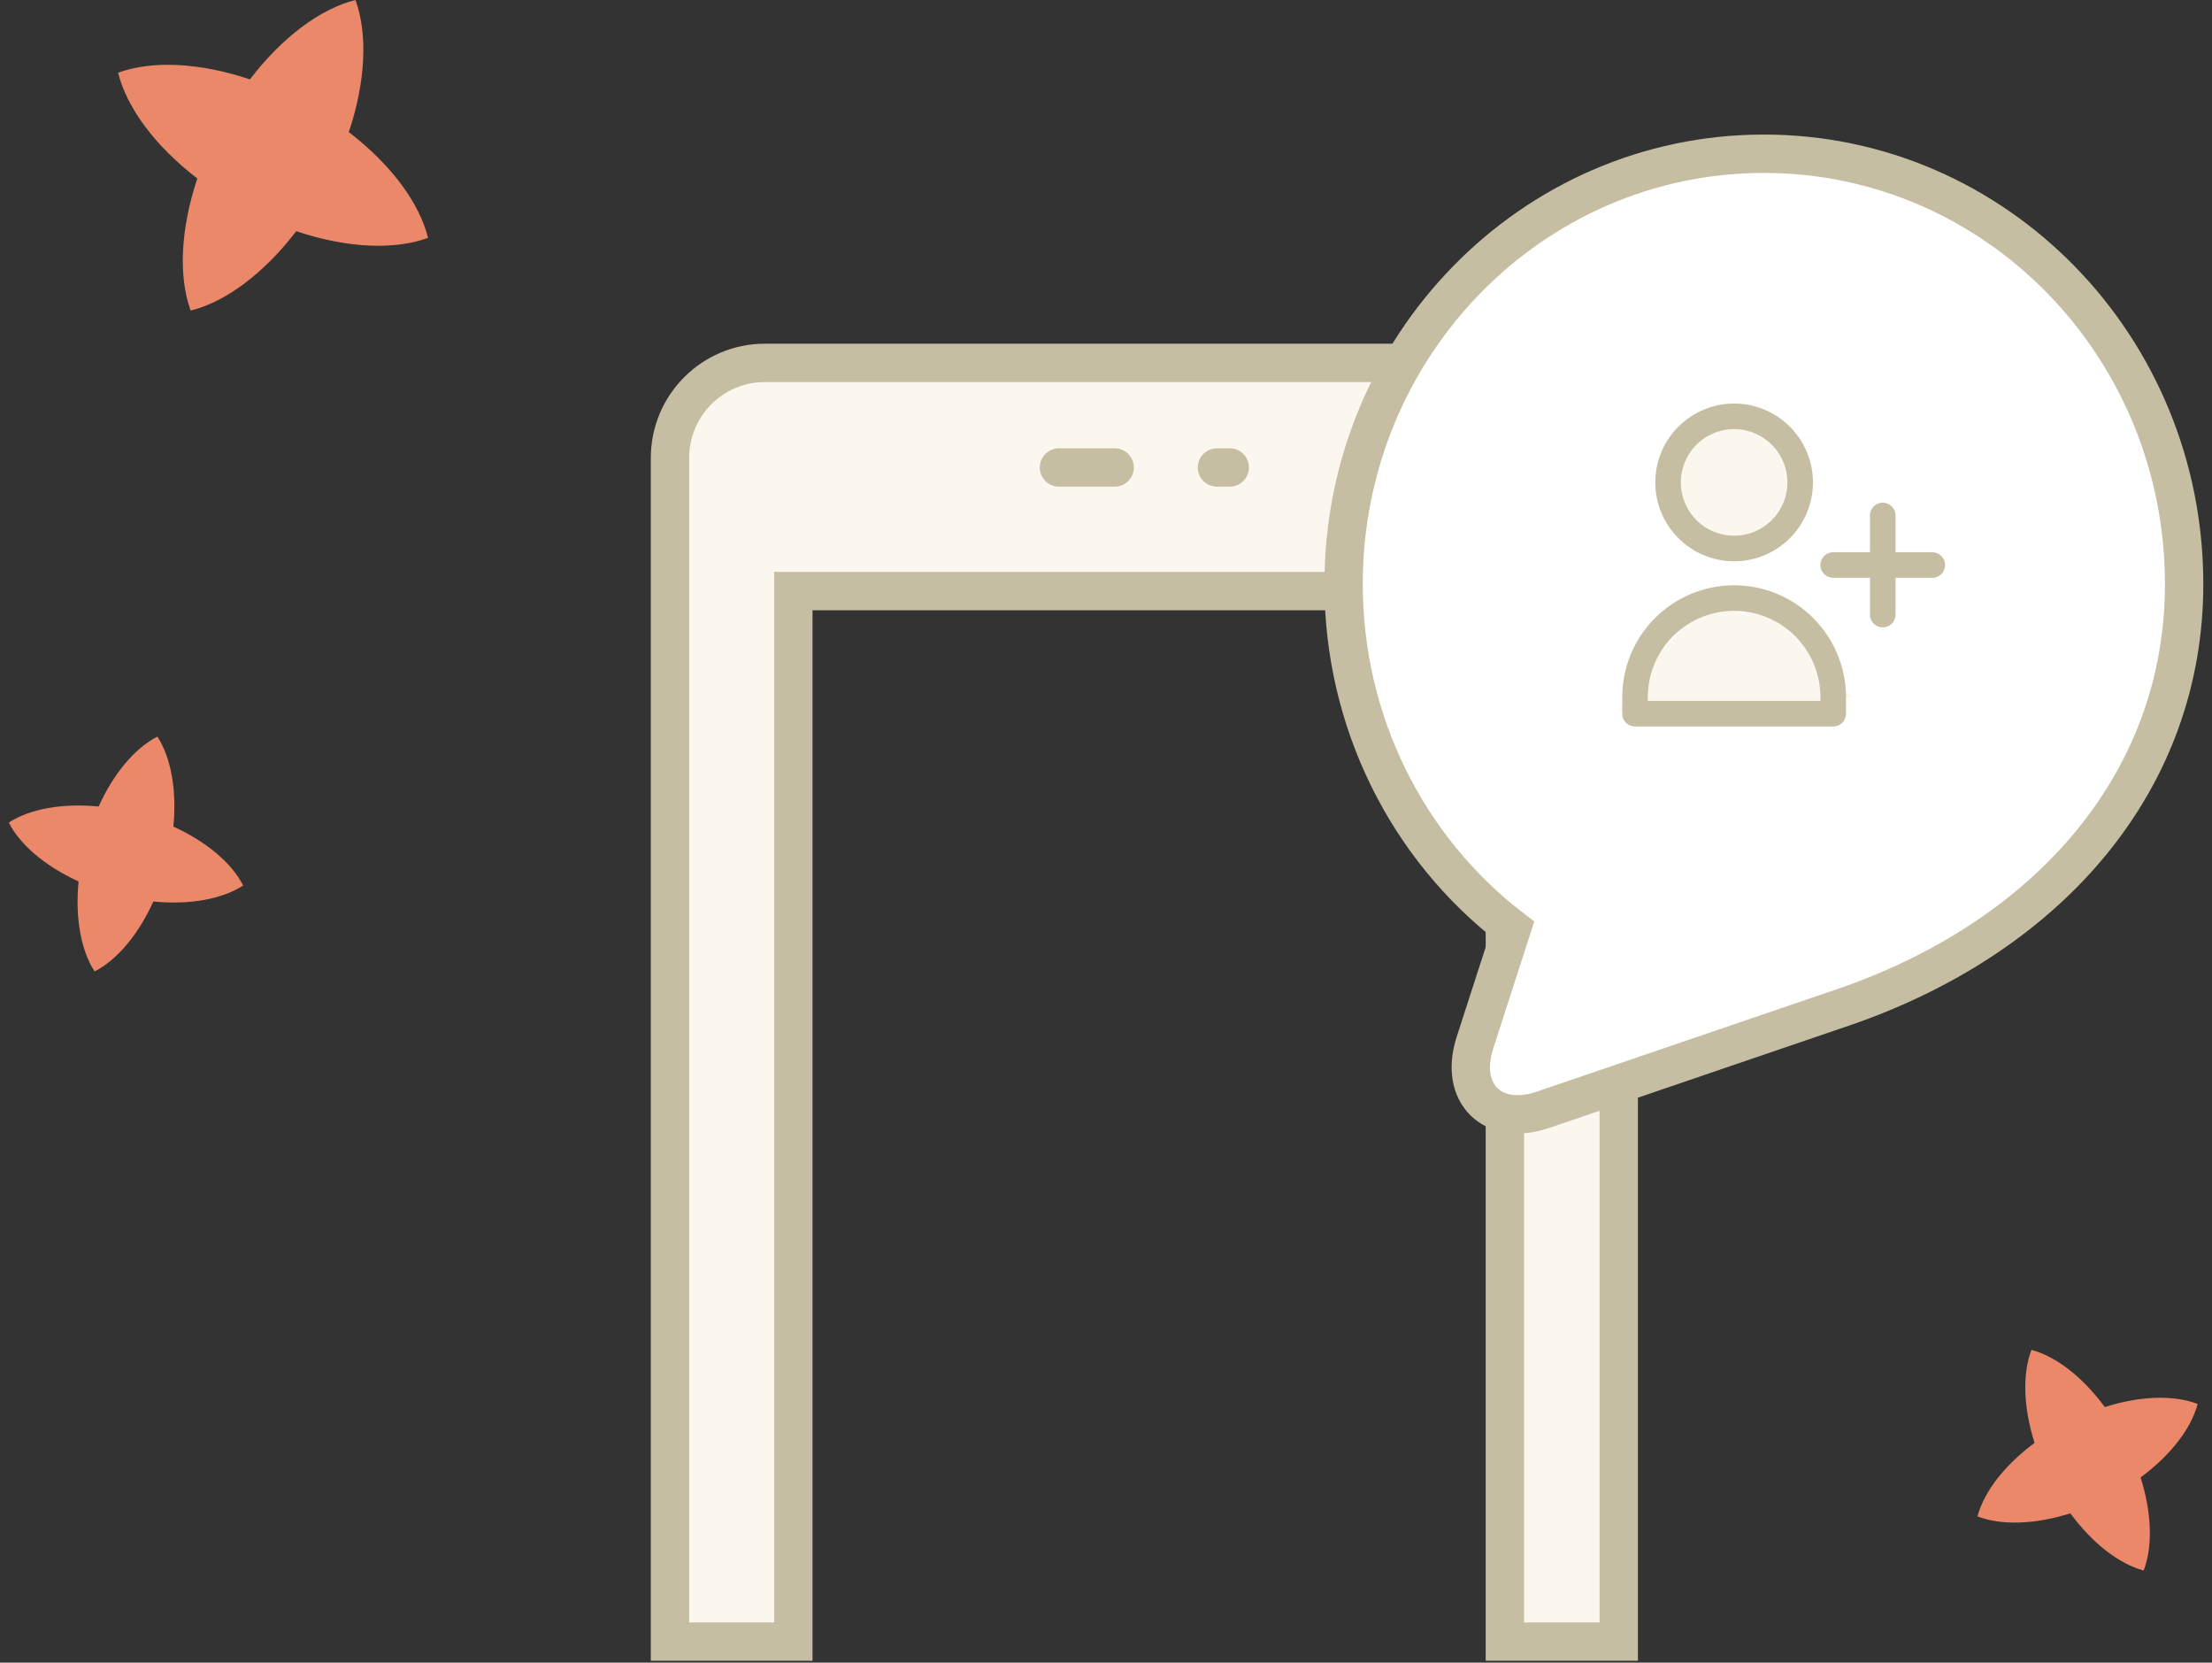 <svg width="173" height="130" viewBox="0 0 173 130" fill="none" xmlns="http://www.w3.org/2000/svg">
<rect x="0" y="0" width="173" height="130" fill="#333333" stroke="none"/>
<path fill-rule="evenodd" clip-rule="evenodd" d="M23.168 18.076C27.098 19.399 30.832 19.567 33.477 18.598C32.8 15.86 30.573 12.852 27.28 10.328C28.601 6.391 28.769 2.65 27.801 0C25.068 0.678 22.066 2.91 19.546 6.208C15.616 4.885 11.882 4.717 9.237 5.686C9.914 8.424 12.141 11.432 15.434 13.956C14.113 17.893 13.945 21.634 14.912 24.284C17.646 23.606 20.648 21.374 23.168 18.076ZM11.993 70.488C14.845 70.767 17.386 70.298 19.017 69.234C18.136 67.495 16.169 65.817 13.56 64.63C13.839 61.773 13.371 59.228 12.309 57.594C10.573 58.477 8.898 60.447 7.713 63.06C4.861 62.781 2.32 63.25 0.689 64.314C1.57 66.053 3.537 67.731 6.146 68.918C5.868 71.775 6.335 74.321 7.398 75.954C9.133 75.072 10.809 73.102 11.993 70.488ZM167.656 122.795C165.74 122.283 163.654 120.676 161.921 118.323C159.139 119.206 156.508 119.278 154.658 118.564C155.168 116.645 156.773 114.555 159.122 112.819C158.24 110.031 158.168 107.396 158.881 105.543C160.797 106.054 162.883 107.661 164.616 110.014C167.399 109.131 170.029 109.059 171.879 109.774C171.369 111.693 169.764 113.782 167.415 115.518C168.297 118.306 168.369 120.941 167.656 122.795Z" fill="#EB886A"/>
<path fill-rule="evenodd" clip-rule="evenodd" d="M52.4 35.808V128.353L62.046 128.353V46.214H117.696V128.353L126.6 128.353V35.808C126.6 31.702 123.278 28.374 119.18 28.374H59.82C55.722 28.374 52.4 31.702 52.4 35.808Z" fill="#FCF7EE"/>
<path d="M52.4 128.353H50.9V129.853H52.4L52.4 128.353ZM62.046 128.353L62.046 129.853H63.546V128.353H62.046ZM62.046 46.214V44.714H60.546V46.214H62.046ZM117.696 46.214H119.196V44.714H117.696V46.214ZM117.696 128.353H116.196V129.853H117.696V128.353ZM126.6 128.353V129.853H128.1V128.353H126.6ZM53.9 128.353V35.808H50.9V128.353H53.9ZM62.046 126.853L52.4 126.853L52.4 129.853L62.046 129.853L62.046 126.853ZM63.546 128.353V46.214H60.546V128.353H63.546ZM62.046 47.714H117.696V44.714H62.046V47.714ZM116.196 46.214V128.353H119.196V46.214H116.196ZM126.6 126.853L117.696 126.853V129.853L126.6 129.853V126.853ZM125.1 35.808V128.353H128.1V35.808H125.1ZM119.18 29.874C122.447 29.874 125.1 32.528 125.1 35.808H128.1C128.1 30.876 124.109 26.874 119.18 26.874V29.874ZM59.82 29.874H119.18V26.874H59.82V29.874ZM53.9 35.808C53.9 32.528 56.553 29.874 59.82 29.874V26.874C54.891 26.874 50.9 30.876 50.9 35.808H53.9Z" fill="#C6BEA3"/>
<path d="M96.178 36.551H82.822" stroke="#C6BEA3" stroke-width="3" stroke-linecap="round" stroke-dasharray="1 8 10"/>
<path d="M105.082 45.667C105.082 27.093 119.79 12.021 137.951 12.021C156.112 12.021 170.82 27.093 170.82 45.667C170.82 60.93 160.466 73.016 144.579 78.616L120.686 86.77C116.742 88.116 114.073 85.496 115.356 81.526L118.242 72.596C110.034 66.296 105.082 56.406 105.082 45.667Z" fill="white" stroke="#C6BEA3" stroke-width="3" stroke-linecap="round"/>
<path d="M134.979 46.761L143.369 55.48H126.589L134.979 46.761Z" fill="#FCF7EE"/>
<path d="M137.562 46.761L144.833 54.511H130.291L137.562 46.761Z" fill="#FCF7EE"/>
<circle cx="135.625" cy="37.719" r="5.167" fill="#FCF7EE"/>
<path d="M133.688 46.761L139.84 53.542H127.535L133.688 46.761Z" fill="#FCF7EE"/>
<path d="M147.25 40.303V44.178V40.303ZM147.25 44.178V48.053V44.178ZM147.25 44.178H151.125H147.25ZM147.25 44.178H143.375H147.25ZM140.792 37.719C140.792 39.089 140.247 40.404 139.278 41.373C138.309 42.342 136.995 42.886 135.625 42.886C134.255 42.886 132.941 42.342 131.972 41.373C131.003 40.404 130.458 39.089 130.458 37.719C130.458 36.349 131.003 35.035 131.972 34.066C132.941 33.097 134.255 32.553 135.625 32.553C136.995 32.553 138.309 33.097 139.278 34.066C140.247 35.035 140.792 36.349 140.792 37.719V37.719ZM127.875 54.511C127.875 52.455 128.692 50.484 130.145 49.031C131.598 47.577 133.57 46.761 135.625 46.761C137.68 46.761 139.652 47.577 141.105 49.031C142.558 50.484 143.375 52.455 143.375 54.511V55.803H127.875V54.511Z" stroke="#C6BEA3" stroke-width="2" stroke-linecap="round" stroke-linejoin="round"/>
</svg>
